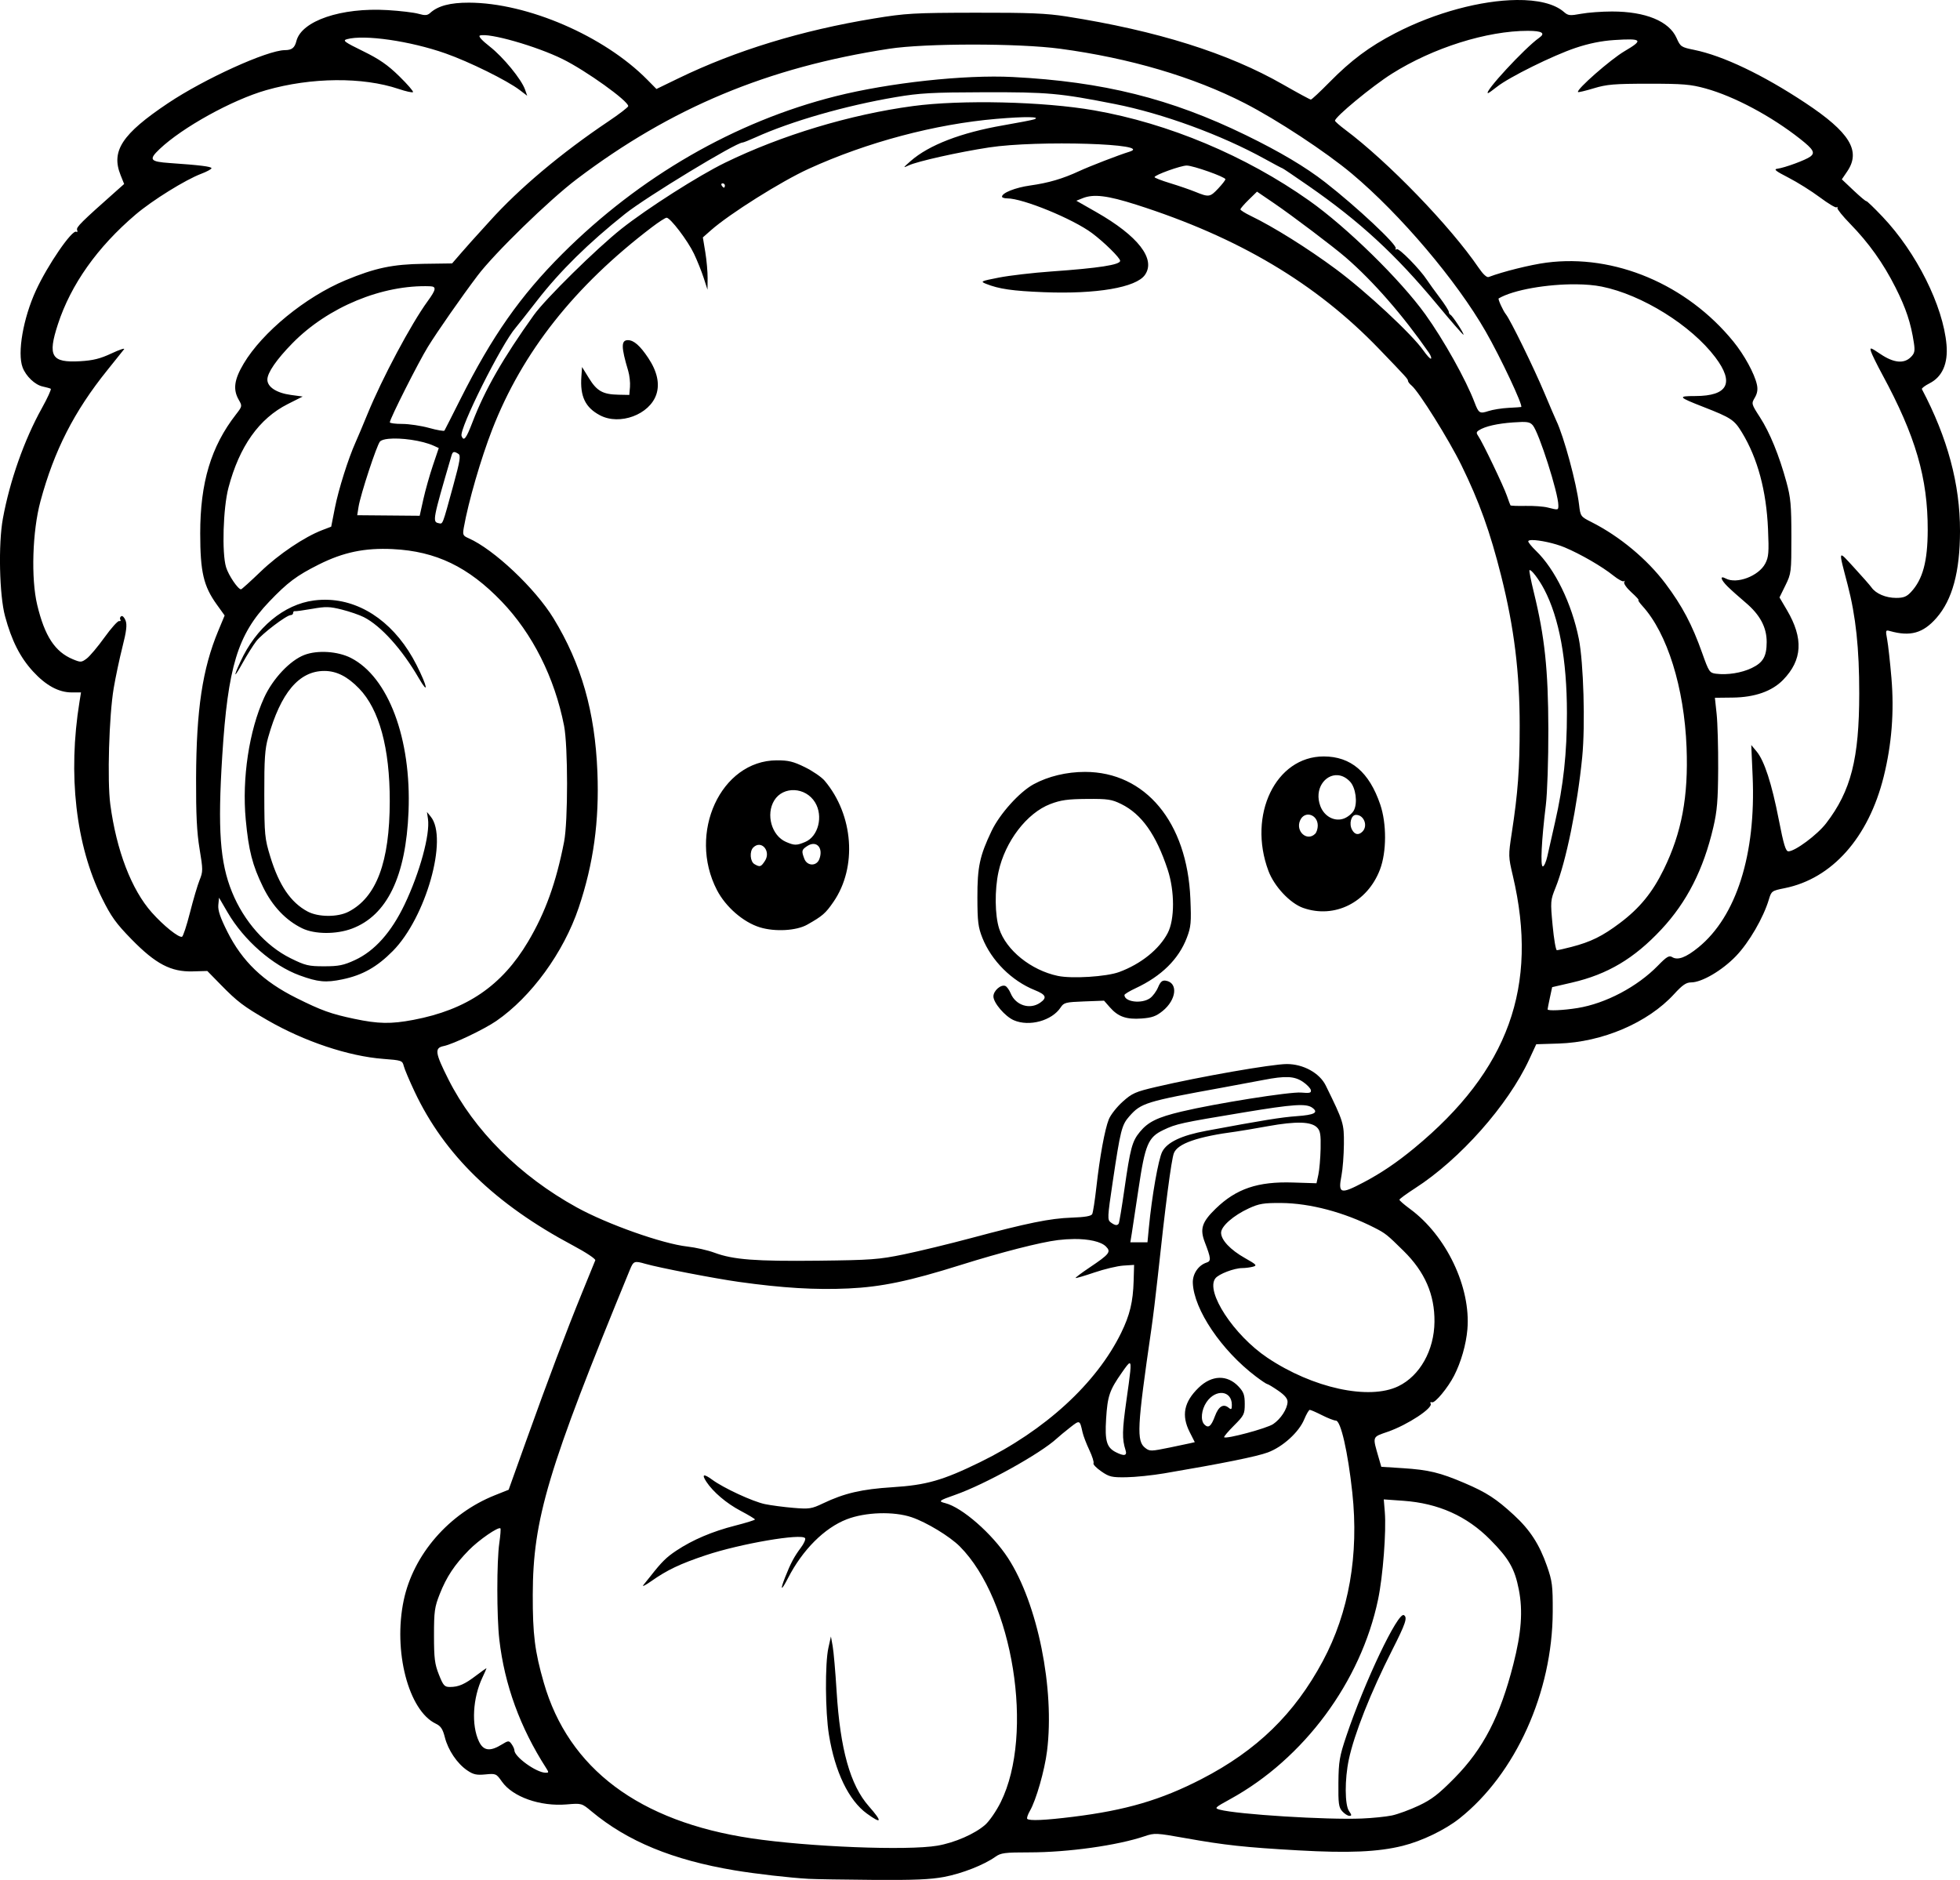 <?xml version="1.0" encoding="UTF-8" standalone="no"?>
<!-- Created with Inkscape (http://www.inkscape.org/) -->

<svg
   width="241.419mm"
   height="231.564mm"
   viewBox="0 0 241.419 231.564"
   version="1.1"
   id="svg1"
   xml:space="preserve"
   xmlns="http://www.w3.org/2000/svg"
   xmlns:svg="http://www.w3.org/2000/svg"><defs
     id="defs1" /><g
     id="layer1"
     transform="translate(-73.772,-20.143)"><path
       id="path1"
       style="fill:#000000"
       d="m 260.566,20.144 c -4.298,0.047 -9.947,1.498 -14.967,4.103 -3.17,1.645 -5.408,3.315 -8.08,6.031 -1.153,1.171 -2.18,2.13 -2.284,2.13 -0.104,0 -1.638,-0.83 -3.41,-1.845 -6.782,-3.886 -15.535,-6.637 -26.698,-8.392 -2.475,-0.389 -4.574,-0.476 -11.245,-0.463 -7.564,0.014 -8.533,0.07 -12.456,0.712 -8.899,1.458 -17.011,3.939 -24.073,7.362 l -2.725,1.321 -1.143,-1.157 c -5.315,-5.381 -14.752,-9.456 -21.942,-9.476 -2.306,-0.007 -3.813,0.389 -4.766,1.251 -0.367,0.332 -0.634,0.354 -1.465,0.119 -0.559,-0.158 -2.271,-0.362 -3.803,-0.453 -5.713,-0.34 -10.604,1.322 -11.23,3.815 -0.21,0.837 -0.56,1.111 -1.423,1.117 -2.164,0.014 -9.921,3.538 -14.408,6.546 -5.637,3.778 -7.015,5.869 -5.827,8.839 l 0.442,1.103 -0.924,0.82 c -4.393,3.896 -5.001,4.5 -4.871,4.841 0.079,0.205 0.035,0.305 -0.098,0.223 -0.503,-0.311 -3.53,4.094 -4.975,7.241 -1.57,3.418 -2.31,7.692 -1.639,9.466 0.411,1.087 1.525,2.149 2.468,2.351 0.452,0.097 0.902,0.223 0.999,0.28 0.097,0.057 -0.401,1.144 -1.108,2.416 -2.16,3.888 -3.939,8.931 -4.789,13.58 -0.573,3.13 -0.433,9.426 0.266,12.016 0.813,3.009 1.852,5.063 3.435,6.793 1.596,1.743 3.171,2.599 4.782,2.599 h 1.141 l -0.182,1.124 c -1.458,8.982 -0.464,17.683 2.768,24.219 1.126,2.276 1.723,3.107 3.646,5.074 2.965,3.032 4.851,4.021 7.531,3.944 l 1.792,-0.051 1.66,1.696 c 2.044,2.088 2.797,2.659 5.744,4.362 4.539,2.622 10,4.448 14.267,4.77 2.257,0.17 2.362,0.206 2.525,0.869 0.094,0.38 0.698,1.811 1.344,3.179 3.673,7.779 9.903,13.827 19.509,18.94 1.594,0.848 2.807,1.655 2.74,1.822 -0.066,0.164 -0.792,1.947 -1.615,3.962 -1.949,4.774 -4.212,10.768 -6.893,18.256 l -2.164,6.044 -1.698,0.677 c -5.655,2.255 -10.03,7.293 -11.223,12.923 -1.327,6.265 0.583,13.615 3.954,15.217 0.61,0.29 0.85,0.653 1.11,1.677 0.402,1.583 1.513,3.227 2.752,4.072 0.753,0.513 1.152,0.602 2.239,0.497 1.289,-0.125 1.341,-0.102 2.042,0.891 1.328,1.885 4.712,3.077 7.961,2.805 1.856,-0.156 1.86,-0.155 3.072,0.856 4.422,3.689 9.996,5.987 17.618,7.263 2.585,0.433 6.813,0.918 9.128,1.047 0.8,0.045 4.389,0.103 7.974,0.13 4.991,0.037 7.034,-0.049 8.714,-0.367 2.212,-0.42 4.902,-1.477 6.311,-2.48 0.675,-0.481 1.157,-0.543 4.178,-0.543 4.764,0 10.861,-0.854 14.208,-1.991 1.22,-0.414 1.43,-0.405 5.014,0.236 4.851,0.868 7.33,1.136 13.926,1.509 6.204,0.35 9.805,0.194 12.832,-0.557 2.374,-0.589 5.226,-1.964 7.011,-3.381 6.913,-5.489 11.443,-15.532 11.479,-25.45 0.012,-3.231 -0.056,-3.77 -0.711,-5.643 -0.931,-2.663 -2.088,-4.448 -4.059,-6.263 -2.193,-2.02 -3.388,-2.795 -6.091,-3.949 -3.037,-1.297 -4.416,-1.629 -7.619,-1.835 l -2.635,-0.169 -0.307,-1.064 c -0.794,-2.751 -0.857,-2.569 1.121,-3.258 2.425,-0.845 5.593,-2.929 5.263,-3.462 -0.096,-0.156 -0.021,-0.227 0.172,-0.161 0.367,0.127 1.95,-1.781 2.718,-3.277 0.855,-1.666 1.48,-3.845 1.638,-5.711 0.438,-5.182 -2.595,-11.544 -7.071,-14.83 -0.718,-0.527 -1.303,-1.037 -1.301,-1.134 0.002,-0.097 0.866,-0.73 1.918,-1.407 5.544,-3.566 11.456,-10.235 14.063,-15.862 l 0.871,-1.882 2.751,-0.086 c 5.402,-0.168 11.01,-2.569 14.229,-6.091 1.016,-1.112 1.49,-1.439 2.086,-1.439 1.328,0 3.834,-1.47 5.545,-3.253 1.599,-1.665 3.366,-4.707 4.039,-6.953 0.314,-1.049 0.365,-1.086 1.949,-1.403 5.838,-1.17 10.327,-6.222 12.195,-13.726 0.992,-3.985 1.308,-8.016 0.954,-12.183 -0.164,-1.93 -0.4,-4.051 -0.523,-4.714 -0.215,-1.152 -0.199,-1.199 0.341,-1.047 2.51,0.705 4.079,0.265 5.721,-1.605 1.967,-2.241 2.902,-5.687 2.909,-10.722 0.008,-5.75 -1.527,-11.463 -4.695,-17.472 -0.053,-0.101 0.374,-0.425 0.95,-0.719 1.565,-0.798 2.282,-2.432 2.083,-4.745 -0.413,-4.782 -3.709,-11.378 -7.878,-15.768 -1.05,-1.106 -1.949,-1.971 -1.997,-1.923 -0.048,0.048 -0.747,-0.537 -1.553,-1.299 l -1.466,-1.386 0.666,-0.981 c 1.711,-2.521 0.312,-4.807 -5.155,-8.43 -5.24,-3.473 -10.146,-5.812 -13.705,-6.537 -1.594,-0.324 -1.687,-0.387 -2.16,-1.456 -0.919,-2.077 -3.82,-3.27 -7.955,-3.27 -1.252,0 -2.966,0.127 -3.81,0.283 -1.366,0.253 -1.594,0.229 -2.099,-0.214 -1.179,-1.036 -3.272,-1.513 -5.851,-1.485 z m 1.417,3.797 c 1.719,0 2.186,0.287 1.383,0.85 -1.771,1.24 -6.93,6.823 -6.306,6.823 0.065,0 0.564,-0.354 1.108,-0.787 1.479,-1.175 6.892,-3.854 9.667,-4.784 1.645,-0.551 3.199,-0.867 4.768,-0.968 3.449,-0.223 3.643,-0.017 1.283,1.364 -1.723,1.008 -6.012,4.773 -5.743,5.042 0.053,0.053 0.929,-0.155 1.945,-0.464 1.595,-0.483 2.52,-0.561 6.743,-0.562 4.233,-0.002 5.181,0.077 7.011,0.581 3.544,0.976 8.117,3.417 11.687,6.239 1.616,1.277 1.849,1.692 1.216,2.162 -0.566,0.421 -3.129,1.366 -4.024,1.484 -0.524,0.069 -0.271,0.277 1.343,1.105 1.094,0.561 2.833,1.651 3.866,2.423 1.033,0.772 1.957,1.325 2.053,1.229 0.096,-0.096 0.145,-0.055 0.109,0.09 -0.036,0.146 0.654,1.001 1.532,1.902 2.338,2.396 4.102,4.869 5.619,7.874 1.299,2.575 1.902,4.392 2.271,6.851 0.148,0.99 0.087,1.27 -0.379,1.735 -0.844,0.844 -2.109,0.72 -3.719,-0.363 -1.249,-0.841 -1.35,-0.869 -1.189,-0.331 0.097,0.323 0.723,1.6 1.393,2.837 4.103,7.577 5.614,12.757 5.595,19.182 -0.011,3.842 -0.61,6.057 -2.055,7.607 -0.54,0.579 -0.915,0.728 -1.833,0.728 -1.265,0 -2.49,-0.518 -3.03,-1.281 -0.191,-0.269 -1.159,-1.371 -2.151,-2.449 -2.023,-2.196 -1.96,-2.366 -0.791,2.12 1.008,3.872 1.429,7.824 1.426,13.383 -0.004,8.035 -1.017,12.007 -4.077,15.988 -1.093,1.422 -3.836,3.46 -4.65,3.456 -0.332,-0.002 -0.584,-0.828 -1.181,-3.894 -0.869,-4.459 -1.781,-7.267 -2.731,-8.407 l -0.66,-0.793 0.168,3.836 c 0.422,9.622 -2,17.271 -6.673,21.081 -1.541,1.256 -2.552,1.632 -3.239,1.203 -0.374,-0.233 -0.68,-0.05 -1.746,1.044 -2.544,2.611 -6.439,4.668 -9.905,5.23 -1.764,0.286 -3.691,0.371 -3.691,0.162 0,-0.066 0.126,-0.707 0.28,-1.426 l 0.281,-1.307 2.445,-0.565 c 4.383,-1.013 7.654,-2.958 11.001,-6.542 3.148,-3.371 5.19,-7.38 6.402,-12.572 0.473,-2.025 0.581,-3.331 0.601,-7.234 0.013,-2.619 -0.072,-5.655 -0.19,-6.747 l -0.214,-1.984 2.199,-0.025 c 2.713,-0.031 4.839,-0.779 6.202,-2.18 2.382,-2.448 2.527,-5.109 0.469,-8.605 l -0.913,-1.55 0.733,-1.493 c 0.714,-1.454 0.733,-1.61 0.732,-5.991 -7.9e-4,-3.865 -0.086,-4.811 -0.608,-6.721 -0.897,-3.287 -2.05,-6.109 -3.263,-7.987 -1.061,-1.642 -1.07,-1.677 -0.634,-2.416 0.309,-0.523 0.388,-1.009 0.259,-1.603 -0.292,-1.348 -1.553,-3.659 -2.9,-5.311 -5.736,-7.042 -14.653,-10.807 -23.016,-9.718 -1.96,0.255 -5.406,1.112 -7.121,1.77 -0.232,0.089 -0.692,-0.332 -1.237,-1.134 -3.484,-5.118 -11.176,-13.076 -16.449,-17.018 -0.681,-0.509 -1.241,-1.004 -1.246,-1.098 -0.022,-0.458 4.572,-4.255 7.003,-5.787 5.076,-3.2 11.695,-5.286 16.77,-5.286 z m -129.102,0.578 c 1.098,-0.366 6.957,1.304 10.201,2.908 2.886,1.427 8.071,5.145 8.071,5.788 0,0.13 -1.101,0.977 -2.447,1.881 -5.81,3.901 -10.992,8.259 -14.617,12.29 -1.163,1.294 -2.178,2.412 -2.253,2.485 -0.075,0.073 -0.641,0.714 -1.257,1.425 l -1.12,1.293 -3.507,0.049 c -3.817,0.053 -5.976,0.507 -9.622,2.025 -4.936,2.055 -10.25,6.407 -12.549,10.277 -1.167,1.965 -1.331,3.18 -0.6,4.453 0.439,0.765 0.433,0.799 -0.352,1.808 -3.065,3.942 -4.401,8.396 -4.396,14.654 0.004,4.744 0.408,6.479 2.037,8.746 l 0.972,1.352 -0.789,1.897 c -1.944,4.674 -2.698,9.69 -2.729,18.168 -0.016,4.46 0.092,6.638 0.43,8.684 0.425,2.568 0.426,2.797 0.004,3.836 -0.247,0.608 -0.78,2.411 -1.185,4.007 -0.405,1.596 -0.846,2.938 -0.98,2.983 -0.409,0.136 -2.269,-1.355 -3.72,-2.984 -2.504,-2.809 -4.356,-7.632 -5.115,-13.319 -0.389,-2.915 -0.154,-10.937 0.419,-14.316 0.234,-1.38 0.719,-3.664 1.076,-5.076 0.497,-1.96 0.588,-2.73 0.386,-3.261 -0.145,-0.382 -0.385,-0.62 -0.533,-0.529 -0.148,0.092 -0.199,0.281 -0.113,0.42 0.086,0.139 0.02,0.22 -0.147,0.18 -0.167,-0.04 -0.98,0.868 -1.806,2.017 -0.826,1.149 -1.811,2.319 -2.188,2.6 -0.651,0.485 -0.74,0.489 -1.72,0.08 -2.193,-0.916 -3.457,-2.848 -4.376,-6.69 -0.778,-3.253 -0.595,-9.08 0.4,-12.764 1.688,-6.248 4.146,-11.069 8.229,-16.14 0.996,-1.237 1.926,-2.399 2.067,-2.582 0.141,-0.183 -0.555,0.046 -1.545,0.51 -1.395,0.653 -2.265,0.869 -3.865,0.962 -3.538,0.205 -4.026,-0.606 -2.737,-4.554 1.596,-4.889 4.859,-9.498 9.557,-13.5 2.072,-1.765 6.139,-4.293 8.104,-5.037 0.691,-0.262 1.257,-0.57 1.257,-0.684 0,-0.203 -1.45,-0.382 -5.138,-0.636 -2.441,-0.168 -2.625,-0.417 -1.265,-1.711 2.814,-2.677 8.958,-6.073 13.149,-7.269 5.55,-1.583 11.876,-1.639 16.312,-0.145 0.885,0.298 1.678,0.474 1.762,0.39 0.084,-0.084 -0.68,-0.966 -1.697,-1.962 -1.424,-1.394 -2.452,-2.105 -4.471,-3.093 -2.281,-1.117 -2.537,-1.307 -1.971,-1.465 2.135,-0.595 7.771,0.216 12.136,1.748 2.919,1.024 7.595,3.332 9.142,4.512 l 0.928,0.707 -0.264,-0.756 c -0.444,-1.271 -2.684,-4.004 -4.348,-5.306 -0.974,-0.762 -1.439,-1.28 -1.217,-1.354 z m 60.702,1.114 c 4.063,-5.6e-4 8.204,0.17 10.752,0.512 8.585,1.152 16.416,3.461 22.754,6.709 3.97,2.034 10.006,6.006 13.198,8.684 5.978,5.016 12.888,13.165 16.487,19.445 1.838,3.206 4.63,9.144 4.368,9.291 -0.03,0.017 -0.734,0.065 -1.564,0.107 -0.83,0.042 -1.942,0.22 -2.472,0.395 -1.07,0.353 -1.204,0.269 -1.708,-1.062 -1.056,-2.789 -3.804,-7.707 -6.063,-10.848 -3.07,-4.27 -9.672,-10.735 -14.306,-14.009 -7.837,-5.538 -17.325,-9.52 -26.507,-11.125 -6.213,-1.086 -16.353,-1.324 -22.311,-0.523 -7.731,1.039 -16.181,3.587 -23.13,6.975 -3.277,1.598 -9.575,5.614 -12.757,8.135 -3.071,2.433 -9.369,8.633 -10.797,10.629 -3.802,5.315 -6.026,9.2 -7.564,13.211 -0.778,2.029 -1.068,2.395 -1.339,1.688 -0.326,-0.849 4.921,-11.344 6.675,-13.352 0.21,-0.241 1.4,-1.747 2.643,-3.348 2.816,-3.627 6.322,-7.079 10.835,-10.67 2.625,-2.089 13.641,-8.777 14.456,-8.777 0.106,0 0.821,-0.284 1.59,-0.632 4.412,-1.996 11.077,-3.911 17.272,-4.961 2.954,-0.501 4.486,-0.586 10.848,-0.602 7.908,-0.02 9.349,0.11 16.14,1.45 5.916,1.167 13.125,3.807 18.487,6.769 1.145,0.633 2.122,1.151 2.17,1.151 0.048,0 1.492,0.975 3.209,2.167 6.332,4.397 10.721,8.443 15.831,14.597 1.741,2.096 3.204,3.776 3.251,3.734 0.114,-0.102 -1.353,-2.349 -1.607,-2.462 -0.109,-0.049 -0.198,-0.208 -0.198,-0.356 0,-0.147 -0.507,-0.941 -1.127,-1.764 -0.62,-0.823 -1.321,-1.794 -1.558,-2.158 -0.87,-1.334 -3.455,-3.967 -3.729,-3.797 -0.155,0.096 -0.21,0.058 -0.122,-0.085 0.244,-0.395 -4.776,-5.105 -8.693,-8.157 -2.419,-1.884 -5.574,-3.759 -9.774,-5.807 -9.242,-4.507 -17.585,-6.588 -28.707,-7.159 -5.914,-0.304 -15.228,0.707 -21.828,2.37 -12.401,3.124 -24.111,9.881 -33.665,19.426 -5.159,5.155 -8.639,10.118 -12.544,17.889 -1.022,2.035 -1.906,3.776 -1.963,3.868 -0.057,0.093 -0.908,-0.054 -1.89,-0.327 -0.982,-0.272 -2.473,-0.495 -3.312,-0.495 -0.84,0 -1.527,-0.089 -1.527,-0.198 4.3e-4,-0.425 3.521,-7.402 4.694,-9.303 1.166,-1.89 4.099,-6.096 6.105,-8.755 2.087,-2.767 8.813,-9.313 12.219,-11.892 11.622,-8.801 23.528,-13.769 38.497,-16.064 2.235,-0.343 6.22,-0.514 10.283,-0.515 z m 6.922,8.942 c 0.83,0.011 1.107,0.1 0.655,0.267 -0.218,0.08 -1.933,0.412 -3.81,0.737 -5.203,0.902 -9.161,2.427 -11.407,4.396 -0.959,0.84 -0.983,0.89 -0.261,0.547 1.063,-0.505 6.165,-1.646 9.922,-2.219 5.955,-0.909 20.518,-0.457 17.264,0.535 -1.254,0.382 -4.86,1.774 -6.152,2.373 -2.043,0.949 -3.789,1.462 -6.05,1.779 -1.827,0.256 -3.475,0.911 -3.475,1.381 0,0.114 0.291,0.208 0.647,0.208 1.936,0 8.087,2.522 10.448,4.284 1.486,1.109 3.456,3.049 3.456,3.404 0,0.496 -2.596,0.899 -8.48,1.315 -2.248,0.159 -5.15,0.497 -6.448,0.751 -2.244,0.439 -2.322,0.477 -1.587,0.771 1.59,0.636 3.263,0.878 7.123,1.03 6.484,0.256 11.361,-0.578 12.447,-2.128 1.37,-1.956 -0.84,-4.803 -6.017,-7.752 l -2.432,-1.386 0.779,-0.313 c 1.343,-0.54 3.046,-0.334 6.6,0.799 12.578,4.011 22.122,9.68 29.898,17.757 3.405,3.537 3.572,3.721 3.572,3.943 0,0.117 0.199,0.375 0.442,0.575 0.883,0.725 4.586,6.647 6.139,9.816 2.206,4.502 3.539,8.217 4.906,13.666 1.592,6.347 2.272,11.87 2.272,18.447 0,5.316 -0.214,8.211 -0.973,13.165 -0.431,2.814 -0.429,2.922 0.13,5.292 3.209,13.614 -0.534,23.968 -12.121,33.53 -2.184,1.802 -4.088,3.089 -6.267,4.237 -2.861,1.507 -3.156,1.414 -2.715,-0.858 0.151,-0.779 0.283,-2.511 0.294,-3.847 0.02,-2.56 -0.039,-2.752 -2.236,-7.227 -0.755,-1.538 -2.769,-2.647 -4.799,-2.643 -1.835,0.004 -10.717,1.558 -16.088,2.816 -2.567,0.601 -2.965,0.778 -4.138,1.832 -0.714,0.642 -1.477,1.614 -1.696,2.162 -0.497,1.241 -1.111,4.599 -1.537,8.402 -0.179,1.601 -0.408,3.071 -0.507,3.268 -0.126,0.25 -0.891,0.382 -2.536,0.439 -2.664,0.093 -5.407,0.651 -12.408,2.524 -2.673,0.715 -6.387,1.615 -8.252,1.999 -3.087,0.636 -4.033,0.706 -10.535,0.78 -7.745,0.088 -10.483,-0.123 -12.794,-0.981 -0.822,-0.305 -2.327,-0.648 -3.346,-0.762 -3.07,-0.344 -9.853,-2.745 -13.626,-4.825 -7.014,-3.865 -12.639,-9.479 -15.809,-15.778 -1.643,-3.266 -1.727,-3.86 -0.573,-4.091 1.138,-0.228 4.979,-2.059 6.471,-3.086 4.318,-2.971 8.303,-8.449 10.158,-13.962 1.821,-5.413 2.545,-10.673 2.302,-16.721 -0.298,-7.425 -1.978,-13.305 -5.4,-18.909 -2.263,-3.705 -7.356,-8.509 -10.473,-9.878 -0.692,-0.304 -0.741,-0.414 -0.581,-1.317 0.564,-3.177 2.099,-8.474 3.501,-12.078 3.708,-9.532 10.126,-17.658 19.689,-24.931 0.832,-0.632 1.636,-1.15 1.787,-1.15 0.459,0 2.602,2.817 3.372,4.433 0.398,0.836 0.936,2.175 1.195,2.975 l 0.471,1.455 0.014,-1.405 c 0.008,-0.772 -0.12,-2.221 -0.285,-3.218 l -0.3,-1.814 0.999,-0.882 c 2.289,-2.023 8.646,-6.02 12.035,-7.567 7.183,-3.279 15.59,-5.513 23.152,-6.155 1.761,-0.149 3.145,-0.218 3.975,-0.207 z m 19.44,5.959 c 0.807,0.007 4.763,1.409 4.763,1.689 0,0.11 -0.401,0.626 -0.891,1.146 -1.002,1.063 -1.148,1.083 -2.813,0.404 -0.655,-0.267 -2.054,-0.748 -3.109,-1.069 -1.055,-0.321 -1.917,-0.656 -1.915,-0.744 0.006,-0.264 3.253,-1.432 3.965,-1.426 z m -57.166,2.193 c 0.154,0 0.28,0.119 0.28,0.265 0,0.146 -0.053,0.265 -0.117,0.265 -0.064,0 -0.19,-0.119 -0.28,-0.265 -0.09,-0.146 -0.037,-0.265 0.117,-0.265 z m 65.823,1.022 2.087,1.421 c 2.228,1.517 7.303,5.354 8.834,6.678 3.375,2.92 7.043,7.12 10.237,11.723 0.23,0.332 0.355,0.668 0.276,0.746 -0.078,0.078 -0.502,-0.372 -0.941,-1 -1.392,-1.994 -7.059,-7.266 -10.763,-10.012 -3.482,-2.581 -7.698,-5.219 -10.517,-6.579 -0.691,-0.334 -1.257,-0.691 -1.257,-0.794 0,-0.103 0.46,-0.636 1.022,-1.185 z M 267.888,55.162 c 1.17,0.009 2.266,0.099 3.176,0.282 4.957,0.998 11.02,4.774 13.991,8.714 2.378,3.154 1.551,4.758 -2.456,4.767 -2.228,0.005 -2.143,0.12 0.979,1.339 3.429,1.339 3.807,1.59 4.758,3.154 1.927,3.17 3.004,7.166 3.209,11.906 0.124,2.867 0.079,3.43 -0.34,4.233 -0.803,1.54 -3.514,2.567 -4.866,1.843 -0.767,-0.41 -0.64,0.129 0.234,0.992 0.41,0.405 1.409,1.299 2.221,1.985 1.767,1.494 2.591,3.042 2.586,4.854 -0.005,1.771 -0.44,2.524 -1.848,3.2 -1.249,0.6 -3.003,0.878 -4.401,0.697 -0.784,-0.101 -0.876,-0.24 -1.692,-2.54 -1.243,-3.504 -2.459,-5.807 -4.514,-8.546 -2.265,-3.018 -5.658,-5.841 -9.132,-7.595 -1.328,-0.671 -1.354,-0.706 -1.521,-2.13 -0.311,-2.646 -1.876,-8.424 -2.805,-10.355 -0.14,-0.291 -0.804,-1.839 -1.476,-3.44 -1.289,-3.073 -4.184,-8.986 -4.727,-9.657 -0.353,-0.436 -1.017,-1.894 -0.896,-1.965 1.831,-1.072 6.011,-1.767 9.521,-1.739 z m -141.142,0.242 c 0.81,0.031 0.75,0.4 -0.298,1.839 -2.049,2.814 -5.61,9.496 -7.423,13.928 -0.535,1.309 -1.188,2.856 -1.45,3.438 -0.907,2.012 -2.111,5.83 -2.558,8.114 l -0.45,2.293 -1.095,0.419 c -2.201,0.841 -5.365,2.97 -7.589,5.109 -1.252,1.204 -2.343,2.189 -2.424,2.189 -0.373,0 -1.538,-1.722 -1.842,-2.724 -0.531,-1.749 -0.365,-7.29 0.293,-9.786 1.345,-5.101 3.776,-8.53 7.314,-10.313 l 1.831,-0.923 -1.448,-0.197 c -1.774,-0.242 -2.903,-0.977 -2.903,-1.89 0,-0.845 1.126,-2.478 3.087,-4.48 4.367,-4.457 11.088,-7.238 16.956,-7.016 z m 24.367,6.637 c -0.85,0 -0.842,0.848 0.036,3.781 0.165,0.551 0.263,1.444 0.219,1.984 l -0.082,0.982 -1.323,-0.026 c -1.934,-0.038 -2.665,-0.444 -3.636,-2.017 l -0.862,-1.396 -0.084,1.184 c -0.174,2.441 0.484,3.808 2.291,4.763 2.434,1.286 6.121,-0.084 6.945,-2.579 0.433,-1.312 0.097,-2.834 -0.988,-4.467 -1.014,-1.528 -1.79,-2.209 -2.516,-2.209 z m 110.758,10.106 c 0.342,0.05 0.516,0.169 0.699,0.381 0.758,0.882 3.149,8.365 3.149,9.857 0,0.609 0.013,0.606 -1.323,0.269 -0.509,-0.129 -1.732,-0.217 -2.716,-0.197 -0.984,0.02 -1.822,-0.011 -1.861,-0.07 -0.039,-0.059 -0.234,-0.583 -0.433,-1.165 -0.405,-1.186 -3.011,-6.622 -3.523,-7.35 -0.271,-0.385 -0.259,-0.517 0.066,-0.727 0.758,-0.489 2.26,-0.834 4.233,-0.972 0.856,-0.06 1.367,-0.078 1.709,-0.027 z m -140.256,2.048 c 1.498,-0.156 4.127,0.19 5.591,0.857 l 0.61,0.279 -0.727,2.152 c -0.4,1.184 -0.928,3.06 -1.175,4.17 l -0.448,2.018 -3.847,-0.034 -3.847,-0.033 0.163,-1.034 c 0.236,-1.494 2.254,-7.636 2.643,-8.045 0.162,-0.171 0.536,-0.279 1.035,-0.331 z m 8.046,1.635 c 0.125,-0.032 0.298,0.044 0.569,0.215 0.315,0.199 0.214,0.829 -0.627,3.899 -1.369,5.001 -1.272,4.751 -1.799,4.643 -0.787,-0.161 -0.744,-0.387 1.58,-8.325 0.076,-0.26 0.153,-0.4 0.278,-0.433 z m 132.822,10.836 c 0.876,-0.012 2.783,0.384 4.017,0.903 1.978,0.833 4.609,2.356 5.997,3.473 0.6,0.483 1.184,0.792 1.299,0.689 0.115,-0.104 0.131,-0.052 0.036,0.114 -0.095,0.167 0.301,0.729 0.885,1.257 0.581,0.525 0.975,0.955 0.874,0.955 -0.1,0 0.117,0.327 0.482,0.728 3.059,3.348 5.152,10.054 5.438,17.42 0.235,6.053 -0.597,10.503 -2.81,15.026 -1.394,2.851 -2.962,4.769 -5.391,6.598 -2.17,1.633 -3.586,2.331 -5.99,2.954 -0.851,0.22 -1.653,0.401 -1.784,0.401 -0.13,0 -0.366,-1.372 -0.524,-3.049 -0.279,-2.965 -0.269,-3.094 0.368,-4.671 1.285,-3.181 2.686,-10.05 3.278,-16.071 0.388,-3.944 0.166,-11.651 -0.42,-14.574 -0.868,-4.333 -2.934,-8.573 -5.28,-10.834 -0.52,-0.501 -0.946,-1.024 -0.946,-1.161 0,-0.105 0.177,-0.154 0.469,-0.158 z m -140.307,1.115 c 5.293,0.26 9.291,2.187 13.385,6.45 3.804,3.962 6.522,9.371 7.688,15.303 0.49,2.493 0.493,11.776 0.004,14.287 -0.98,5.036 -2.31,8.729 -4.434,12.306 -3.225,5.434 -7.563,8.394 -14.127,9.639 h -5.2e-4 c -2.764,0.524 -4.308,0.498 -7.273,-0.126 -2.881,-0.606 -4.045,-1.025 -7.144,-2.571 -4.091,-2.041 -6.661,-4.507 -8.493,-8.151 -0.882,-1.755 -1.182,-2.639 -1.119,-3.301 l 0.087,-0.903 1.058,1.816 c 2.003,3.437 5.549,6.538 8.864,7.753 2.263,0.829 3.231,0.919 5.277,0.492 2.48,-0.517 4.257,-1.518 6.214,-3.498 4.073,-4.124 6.828,-13.872 4.673,-16.534 l -0.475,-0.588 0.125,0.854 c 0.28,1.905 -1.009,6.627 -2.875,10.536 -1.639,3.433 -3.693,5.735 -6.12,6.855 -1.396,0.645 -1.999,0.766 -3.79,0.766 -1.928,0 -2.321,-0.094 -4.136,-0.991 -3.065,-1.515 -5.748,-4.547 -7.213,-8.152 -1.485,-3.654 -1.776,-7.718 -1.203,-16.791 0.692,-10.957 1.895,-14.911 5.77,-18.967 2.282,-2.388 3.381,-3.213 6.113,-4.584 3.037,-1.524 5.674,-2.072 9.144,-1.902 z m 139.985,2.6 c 0.176,-0.176 1.153,1.092 1.813,2.352 1.853,3.535 2.799,8.677 2.801,15.23 0.002,4.959 -0.427,8.912 -1.459,13.434 -0.37,1.624 -0.799,3.519 -0.951,4.211 -0.153,0.691 -0.405,1.257 -0.56,1.257 -0.318,0 -0.16,-3.22 0.371,-7.541 0.184,-1.5 0.319,-5.569 0.31,-9.393 -0.016,-7.302 -0.447,-11.362 -1.781,-16.8 -0.357,-1.455 -0.602,-2.692 -0.544,-2.75 z m -147.843,3.649 c -0.617,-0.031 -1.24,-0.007 -1.868,0.074 -3.706,0.481 -7.145,3.343 -9.068,7.548 -0.928,2.028 -0.792,2.067 0.309,0.089 0.522,-0.938 1.256,-2.108 1.631,-2.599 0.711,-0.932 3.744,-3.235 4.26,-3.235 0.163,0 0.297,-0.119 0.297,-0.265 0,-0.146 0.089,-0.242 0.198,-0.215 0.109,0.028 1.07,-0.103 2.136,-0.291 1.688,-0.298 2.162,-0.286 3.67,0.093 0.953,0.239 2.171,0.659 2.706,0.932 2.114,1.079 4.694,3.941 6.757,7.497 1.278,2.202 1.09,1.081 -0.268,-1.605 -2.474,-4.892 -6.444,-7.807 -10.761,-8.024 z m -0.188,6.429 c -1.028,-0.067 -2.056,0.046 -2.861,0.353 -1.776,0.677 -3.898,2.929 -4.965,5.27 -1.85,4.061 -2.737,9.932 -2.265,15.003 0.356,3.824 0.823,5.643 2.14,8.334 1.154,2.358 2.803,4.095 4.816,5.07 1.537,0.745 4.189,0.761 6.123,0.038 4.33,-1.62 6.653,-6.428 6.974,-14.43 0.36,-8.976 -2.487,-16.561 -7.097,-18.913 -0.808,-0.412 -1.836,-0.659 -2.864,-0.726 z m -0.414,2.328 c 1.509,0 2.844,0.673 4.285,2.161 2.488,2.569 3.789,7.348 3.779,13.888 -0.011,7.482 -1.633,11.829 -5.077,13.607 -1.343,0.694 -3.729,0.68 -5.049,-0.027 -2.074,-1.112 -3.511,-3.223 -4.587,-6.742 -0.688,-2.251 -0.729,-2.672 -0.741,-7.673 -0.01,-4.35 0.074,-5.598 0.471,-7.009 1.558,-5.532 3.811,-8.204 6.918,-8.204 z m 123.099,10.53 c -5.907,0 -9.385,7.204 -6.806,14.099 0.715,1.912 2.659,3.987 4.27,4.557 h 5.2e-4 c 3.867,1.367 7.928,-0.662 9.472,-4.734 0.818,-2.156 0.83,-5.646 0.028,-8.003 -1.36,-3.997 -3.621,-5.919 -6.964,-5.919 z m -67.375,0.48 c -6.881,0.027 -10.995,8.958 -7.361,15.977 1.079,2.085 3.25,3.968 5.298,4.596 1.858,0.569 4.496,0.419 5.821,-0.331 1.889,-1.069 2.257,-1.388 3.233,-2.806 2.943,-4.273 2.477,-10.692 -1.082,-14.921 -0.374,-0.445 -1.463,-1.194 -2.421,-1.665 -1.439,-0.708 -2.043,-0.856 -3.489,-0.85 z m 37.97,1.425 c -2.265,0 -4.531,0.545 -6.326,1.522 -1.743,0.949 -4.168,3.643 -5.173,5.748 -1.467,3.072 -1.758,4.436 -1.75,8.208 0.006,2.953 0.093,3.655 0.612,4.961 1.118,2.812 3.608,5.297 6.453,6.44 1.389,0.558 1.551,0.931 0.67,1.548 -1.269,0.889 -3.018,0.337 -3.633,-1.146 -0.179,-0.432 -0.479,-0.845 -0.668,-0.917 -0.548,-0.21 -1.461,0.595 -1.461,1.29 0,0.788 1.434,2.465 2.508,2.933 1.9,0.828 4.702,0.062 5.777,-1.578 0.389,-0.594 0.618,-0.653 2.882,-0.738 l 2.459,-0.092 0.727,0.827 c 1.009,1.149 2.025,1.506 3.899,1.37 1.267,-0.092 1.783,-0.275 2.58,-0.917 1.731,-1.394 1.947,-3.511 0.381,-3.746 -0.418,-0.063 -0.648,0.141 -0.934,0.825 -0.209,0.5 -0.657,1.103 -0.996,1.34 -1.033,0.724 -3.144,0.458 -3.144,-0.396 0,-0.106 0.625,-0.485 1.389,-0.842 3.178,-1.486 5.3,-3.583 6.303,-6.227 0.505,-1.332 0.552,-1.859 0.429,-4.803 -0.392,-9.418 -5.543,-15.61 -12.984,-15.61 z m 31.114,0.405 c 0.516,0.032 1.052,0.276 1.536,0.792 0.708,0.754 0.956,2.63 0.468,3.548 -0.188,0.354 -0.711,0.793 -1.163,0.977 -1.155,0.47 -2.47,-0.202 -2.963,-1.515 -0.787,-2.093 0.575,-3.899 2.122,-3.802 z m -66.898,1.841 c 0.975,0.045 1.958,0.555 2.54,1.508 1.032,1.693 0.405,4.198 -1.221,4.877 -1.062,0.444 -1.324,0.442 -2.37,-0.013 -1.756,-0.765 -2.493,-3.372 -1.441,-5.098 0.549,-0.901 1.517,-1.32 2.492,-1.274 z m 36.016,1.083 h 5.2e-4 c 2.58,-0.02 3.059,0.052 4.229,0.627 2.518,1.239 4.299,3.752 5.728,8.083 0.872,2.642 0.875,6.136 0.006,7.805 -1.044,2.005 -3.315,3.828 -5.994,4.811 -1.562,0.573 -5.801,0.839 -7.541,0.473 -3.301,-0.694 -6.371,-3.166 -7.228,-5.818 -0.533,-1.649 -0.569,-4.764 -0.081,-7.006 0.813,-3.739 3.49,-7.239 6.383,-8.345 1.287,-0.492 2.138,-0.612 4.497,-0.629 z m 33.157,1.963 c 0.98,0 1.498,1.355 0.789,2.063 -0.473,0.473 -0.951,0.386 -1.284,-0.236 -0.397,-0.741 -0.103,-1.827 0.495,-1.827 z m -5.589,0.015 c 0.472,0.144 0.874,0.614 0.874,1.308 0,0.378 -0.143,0.83 -0.317,1.005 -1.006,1.006 -2.465,-0.311 -1.847,-1.667 0.278,-0.609 0.819,-0.791 1.29,-0.646 z m -61.221,3.567 c 0.699,0.025 1.097,0.828 0.701,1.87 -0.342,0.901 -1.499,0.872 -1.848,-0.046 -0.367,-0.966 -0.333,-1.112 0.366,-1.57 0.282,-0.184 0.548,-0.263 0.781,-0.254 z m -6.685,0.111 c 0.729,0.043 1.277,1.075 0.681,1.985 -0.487,0.743 -0.612,0.78 -1.288,0.387 -0.532,-0.31 -0.622,-1.567 -0.146,-2.043 0.247,-0.247 0.51,-0.343 0.753,-0.329 z m 65.143,28.61 c 0.746,0.036 1.284,0.226 1.81,0.581 0.493,0.333 0.933,0.792 0.977,1.021 0.066,0.344 -0.14,0.396 -1.189,0.301 -1.344,-0.122 -10.566,1.343 -14.762,2.344 -2.948,0.704 -4.089,1.262 -5.11,2.501 -0.956,1.16 -1.174,1.971 -1.912,7.118 -0.313,2.182 -0.624,4.058 -0.691,4.167 -0.177,0.286 -0.455,0.247 -0.978,-0.135 -0.432,-0.316 -0.419,-0.596 0.232,-4.961 0.958,-6.426 1.114,-7.042 2.045,-8.102 1.449,-1.65 2.029,-1.829 11.442,-3.538 1.746,-0.317 4.033,-0.744 5.082,-0.948 1.356,-0.264 2.309,-0.383 3.055,-0.348 z m 0.759,3.475 c 1.251,-0.085 1.833,0.025 2.207,0.298 0.806,0.589 0.27,0.881 -1.9,1.035 -1.915,0.136 -4.191,0.504 -11.171,1.806 -3.045,0.568 -4.811,1.406 -5.413,2.57 -0.478,0.925 -1.278,5.474 -1.65,9.379 l -0.17,1.786 h -1.056 -1.056 l 0.183,-1.124 c 0.101,-0.618 0.471,-3.068 0.823,-5.443 0.815,-5.496 1.185,-6.374 3.066,-7.271 1.598,-0.762 2.115,-0.875 9.924,-2.169 3.043,-0.504 4.961,-0.783 6.212,-0.868 z m 0.795,2.136 c 0.983,0.028 1.63,0.225 1.995,0.592 0.399,0.401 0.477,0.865 0.439,2.621 -0.026,1.173 -0.15,2.609 -0.277,3.192 l -0.23,1.058 -2.904,-0.092 c -4.324,-0.138 -6.982,0.762 -9.514,3.222 -1.698,1.649 -1.97,2.494 -1.337,4.139 0.763,1.982 0.793,2.319 0.222,2.5 -1.014,0.322 -1.745,1.402 -1.701,2.516 0.128,3.27 3.528,8.31 7.769,11.517 0.682,0.516 1.316,0.938 1.408,0.938 0.092,0 0.694,0.363 1.339,0.806 0.81,0.558 1.166,0.986 1.152,1.389 -0.028,0.857 -0.83,2.091 -1.772,2.73 -0.776,0.526 -5.787,1.872 -6.037,1.622 -0.063,-0.063 0.482,-0.712 1.211,-1.441 1.241,-1.241 1.326,-1.412 1.326,-2.659 0,-1.1 -0.132,-1.474 -0.753,-2.139 -1.394,-1.492 -3.309,-1.439 -4.932,0.138 -1.808,1.756 -2.138,3.407 -1.096,5.466 l 0.627,1.239 -0.561,0.13 c -0.309,0.071 -1.432,0.308 -2.497,0.526 -2.346,0.48 -2.479,0.483 -3.029,0.066 -1.112,-0.844 -1.03,-2.475 0.733,-14.618 0.211,-1.455 0.568,-4.372 0.793,-6.482 0.922,-8.652 1.67,-14.39 1.984,-15.214 0.45,-1.185 2.917,-2.042 7.673,-2.667 0.509,-0.067 2.295,-0.369 3.969,-0.671 1.702,-0.307 3.019,-0.448 4.002,-0.42 z m -2.414,9.894 c 3.548,0.028 7.748,1.142 11.48,3.045 1.355,0.691 1.544,0.841 3.59,2.858 2.618,2.579 3.835,5.374 3.803,8.731 -0.033,3.509 -1.795,6.65 -4.45,7.935 -3.611,1.748 -10.551,0.235 -16.144,-3.519 -4.133,-2.774 -7.652,-8.156 -6.39,-9.772 0.419,-0.537 2.31,-1.257 3.314,-1.262 0.382,-0.002 0.971,-0.078 1.309,-0.168 0.548,-0.147 0.442,-0.261 -0.972,-1.058 -1.806,-1.018 -2.95,-2.231 -2.95,-3.128 0,-0.797 1.525,-2.135 3.428,-3.008 1.259,-0.578 1.823,-0.67 3.981,-0.653 z m -25.547,4.435 c 1.858,-0.011 3.352,0.321 3.956,0.926 0.655,0.655 0.435,0.939 -2.005,2.576 -0.999,0.67 -1.779,1.255 -1.734,1.3 0.045,0.045 1.089,-0.261 2.32,-0.68 1.231,-0.419 2.834,-0.8 3.562,-0.847 l 1.323,-0.086 -0.057,1.984 c -0.073,2.558 -0.47,4.209 -1.54,6.392 -3.051,6.224 -9.362,12.008 -17.372,15.922 -4.605,2.25 -6.609,2.823 -10.796,3.088 -3.785,0.239 -5.922,0.736 -8.546,1.987 -1.422,0.678 -1.69,0.719 -3.664,0.554 -1.171,-0.098 -2.743,-0.305 -3.493,-0.461 -1.508,-0.314 -5.097,-1.975 -6.499,-3.008 -1.054,-0.776 -1.331,-0.681 -0.723,0.246 0.83,1.266 2.487,2.674 4.229,3.592 0.966,0.509 1.759,0.987 1.76,1.062 0.001,0.075 -1.099,0.416 -2.445,0.759 -2.798,0.712 -5.226,1.745 -7.227,3.073 -1.241,0.824 -1.803,1.38 -3.213,3.176 -0.228,0.291 -0.607,0.762 -0.841,1.046 -0.234,0.284 0.19,0.082 0.944,-0.449 1.955,-1.379 3.558,-2.142 6.721,-3.2 4.263,-1.426 11.85,-2.727 12.239,-2.098 0.087,0.141 -0.145,0.66 -0.515,1.155 -0.832,1.113 -1.265,1.925 -1.946,3.654 -0.667,1.693 -0.484,1.738 0.363,0.09 1.783,-3.47 4.48,-6.166 7.234,-7.231 2.299,-0.889 5.777,-0.998 7.988,-0.251 1.833,0.62 4.702,2.361 5.939,3.604 6.553,6.589 9.193,23.073 5.041,31.476 -0.535,1.083 -1.402,2.346 -1.925,2.806 -1.278,1.122 -3.759,2.205 -5.885,2.569 -3.69,0.632 -15.86,0.15 -22.927,-0.907 -13.818,-2.067 -22.507,-8.585 -25.553,-19.167 -1.109,-3.852 -1.371,-5.942 -1.359,-10.848 0.022,-9.308 1.846,-15.407 11.963,-40.018 0.444,-1.081 0.547,-1.12 1.917,-0.727 1.671,0.48 8.54,1.807 11.508,2.223 5.399,0.756 9.42,0.997 13.494,0.809 4.063,-0.188 7.495,-0.905 13.814,-2.889 5.002,-1.57 9.84,-2.809 11.993,-3.071 0.681,-0.083 1.34,-0.125 1.96,-0.129 z m 6.873,15.308 c 0.251,0.009 0.073,1.252 -0.399,4.586 -0.525,3.703 -0.543,4.749 -0.106,6.113 0.222,0.691 -0.163,0.774 -1.189,0.255 -1.138,-0.576 -1.375,-1.384 -1.204,-4.118 0.176,-2.814 0.417,-3.518 1.953,-5.707 0.489,-0.697 0.794,-1.136 0.945,-1.13 z m 11.457,3.662 c 0.637,0.072 1.132,0.574 1.132,1.466 0,0.56 -0.065,0.621 -0.384,0.356 -0.658,-0.546 -1.249,-0.189 -1.698,1.026 -0.468,1.266 -0.801,1.531 -1.301,1.031 -0.505,-0.505 -0.376,-1.821 0.269,-2.764 0.567,-0.828 1.346,-1.186 1.982,-1.115 z m 10.732,2.077 c 0.114,-5.4e-4 0.795,0.297 1.513,0.66 0.718,0.364 1.483,0.661 1.701,0.661 0.602,0 1.484,3.866 2.023,8.864 0.827,7.67 -0.415,14.763 -3.638,20.77 -3.487,6.501 -8.113,10.998 -14.929,14.517 -4.984,2.573 -9.317,3.846 -15.846,4.654 -3.45,0.427 -5.364,0.513 -5.624,0.253 -0.085,-0.085 0.063,-0.531 0.329,-0.992 0.766,-1.326 1.807,-4.963 2.107,-7.359 0.962,-7.67 -1.16,-18.17 -4.804,-23.774 -1.95,-3 -5.659,-6.245 -7.731,-6.765 -0.904,-0.227 -0.798,-0.315 1.221,-1.022 3.651,-1.278 10.491,-5.072 12.516,-6.942 0.291,-0.269 1.035,-0.885 1.654,-1.368 1.182,-0.925 1.178,-0.926 1.519,0.611 0.096,0.432 0.471,1.413 0.834,2.18 0.363,0.767 0.594,1.5 0.514,1.629 -0.08,0.129 0.349,0.577 0.953,0.995 0.988,0.685 1.298,0.757 3.104,0.728 1.103,-0.018 3.197,-0.234 4.652,-0.481 7.203,-1.221 11.418,-2.073 12.77,-2.579 1.844,-0.69 3.827,-2.494 4.476,-4.07 0.265,-0.644 0.575,-1.171 0.689,-1.172 z m 9.113,11.027 2.417,0.172 c 4.299,0.305 7.811,1.877 10.688,4.782 2.314,2.337 3.024,3.572 3.529,6.146 0.518,2.64 0.321,5.307 -0.681,9.234 -1.631,6.394 -3.698,10.389 -7.232,13.98 -1.965,1.996 -2.812,2.65 -4.416,3.407 -1.091,0.515 -2.58,1.061 -3.307,1.213 -0.728,0.152 -2.394,0.321 -3.704,0.375 -4.331,0.179 -15.315,-0.506 -17.504,-1.092 -0.682,-0.182 -0.615,-0.25 1.288,-1.294 9.093,-4.991 16.106,-14.461 18.224,-24.609 0.598,-2.864 1.022,-8.401 0.826,-10.767 z m -108.804,3.568 c 0.059,0.059 -0.003,0.878 -0.139,1.818 -0.323,2.237 -0.322,9.051 0.002,11.87 0.641,5.575 2.564,10.854 5.769,15.836 h -5.2e-4 c 0.349,0.542 0.339,0.593 -0.111,0.574 -1.162,-0.051 -3.801,-1.966 -3.801,-2.758 0,-0.162 -0.156,-0.508 -0.346,-0.768 -0.331,-0.453 -0.387,-0.449 -1.257,0.081 -1.41,0.86 -2.218,0.742 -2.761,-0.402 -0.955,-2.012 -0.772,-5.355 0.43,-7.888 0.272,-0.573 0.494,-1.078 0.494,-1.123 0,-0.044 -0.562,0.348 -1.248,0.872 -1.438,1.097 -2.184,1.425 -3.248,1.425 -0.676,0 -0.823,-0.164 -1.362,-1.521 -0.516,-1.298 -0.604,-2.006 -0.605,-4.829 -6.8e-4,-2.964 0.073,-3.493 0.707,-5.096 0.844,-2.133 1.818,-3.601 3.592,-5.413 1.229,-1.255 3.642,-2.918 3.884,-2.676 z m 111.285,10.688 c -0.728,-0.45 -4.852,8.218 -7.106,14.932 -0.83,2.475 -0.935,3.1 -0.962,5.725 -0.025,2.551 0.038,3.022 0.474,3.506 0.277,0.307 0.671,0.559 0.875,0.559 0.306,0 0.299,-0.103 -0.041,-0.588 -0.53,-0.756 -0.543,-3.911 -0.026,-6.347 0.665,-3.14 2.693,-8.26 5.332,-13.465 1.669,-3.293 1.919,-4.034 1.453,-4.321 z m -70.576,2.629 -0.312,1.402 c -0.428,1.923 -0.391,7.891 0.067,10.711 0.741,4.564 2.436,8.081 4.675,9.703 1.859,1.346 1.938,1.029 0.229,-0.915 -2.285,-2.599 -3.52,-7.012 -3.96,-14.156 -0.148,-2.401 -0.366,-4.902 -0.484,-5.556 z" /></g></svg>
